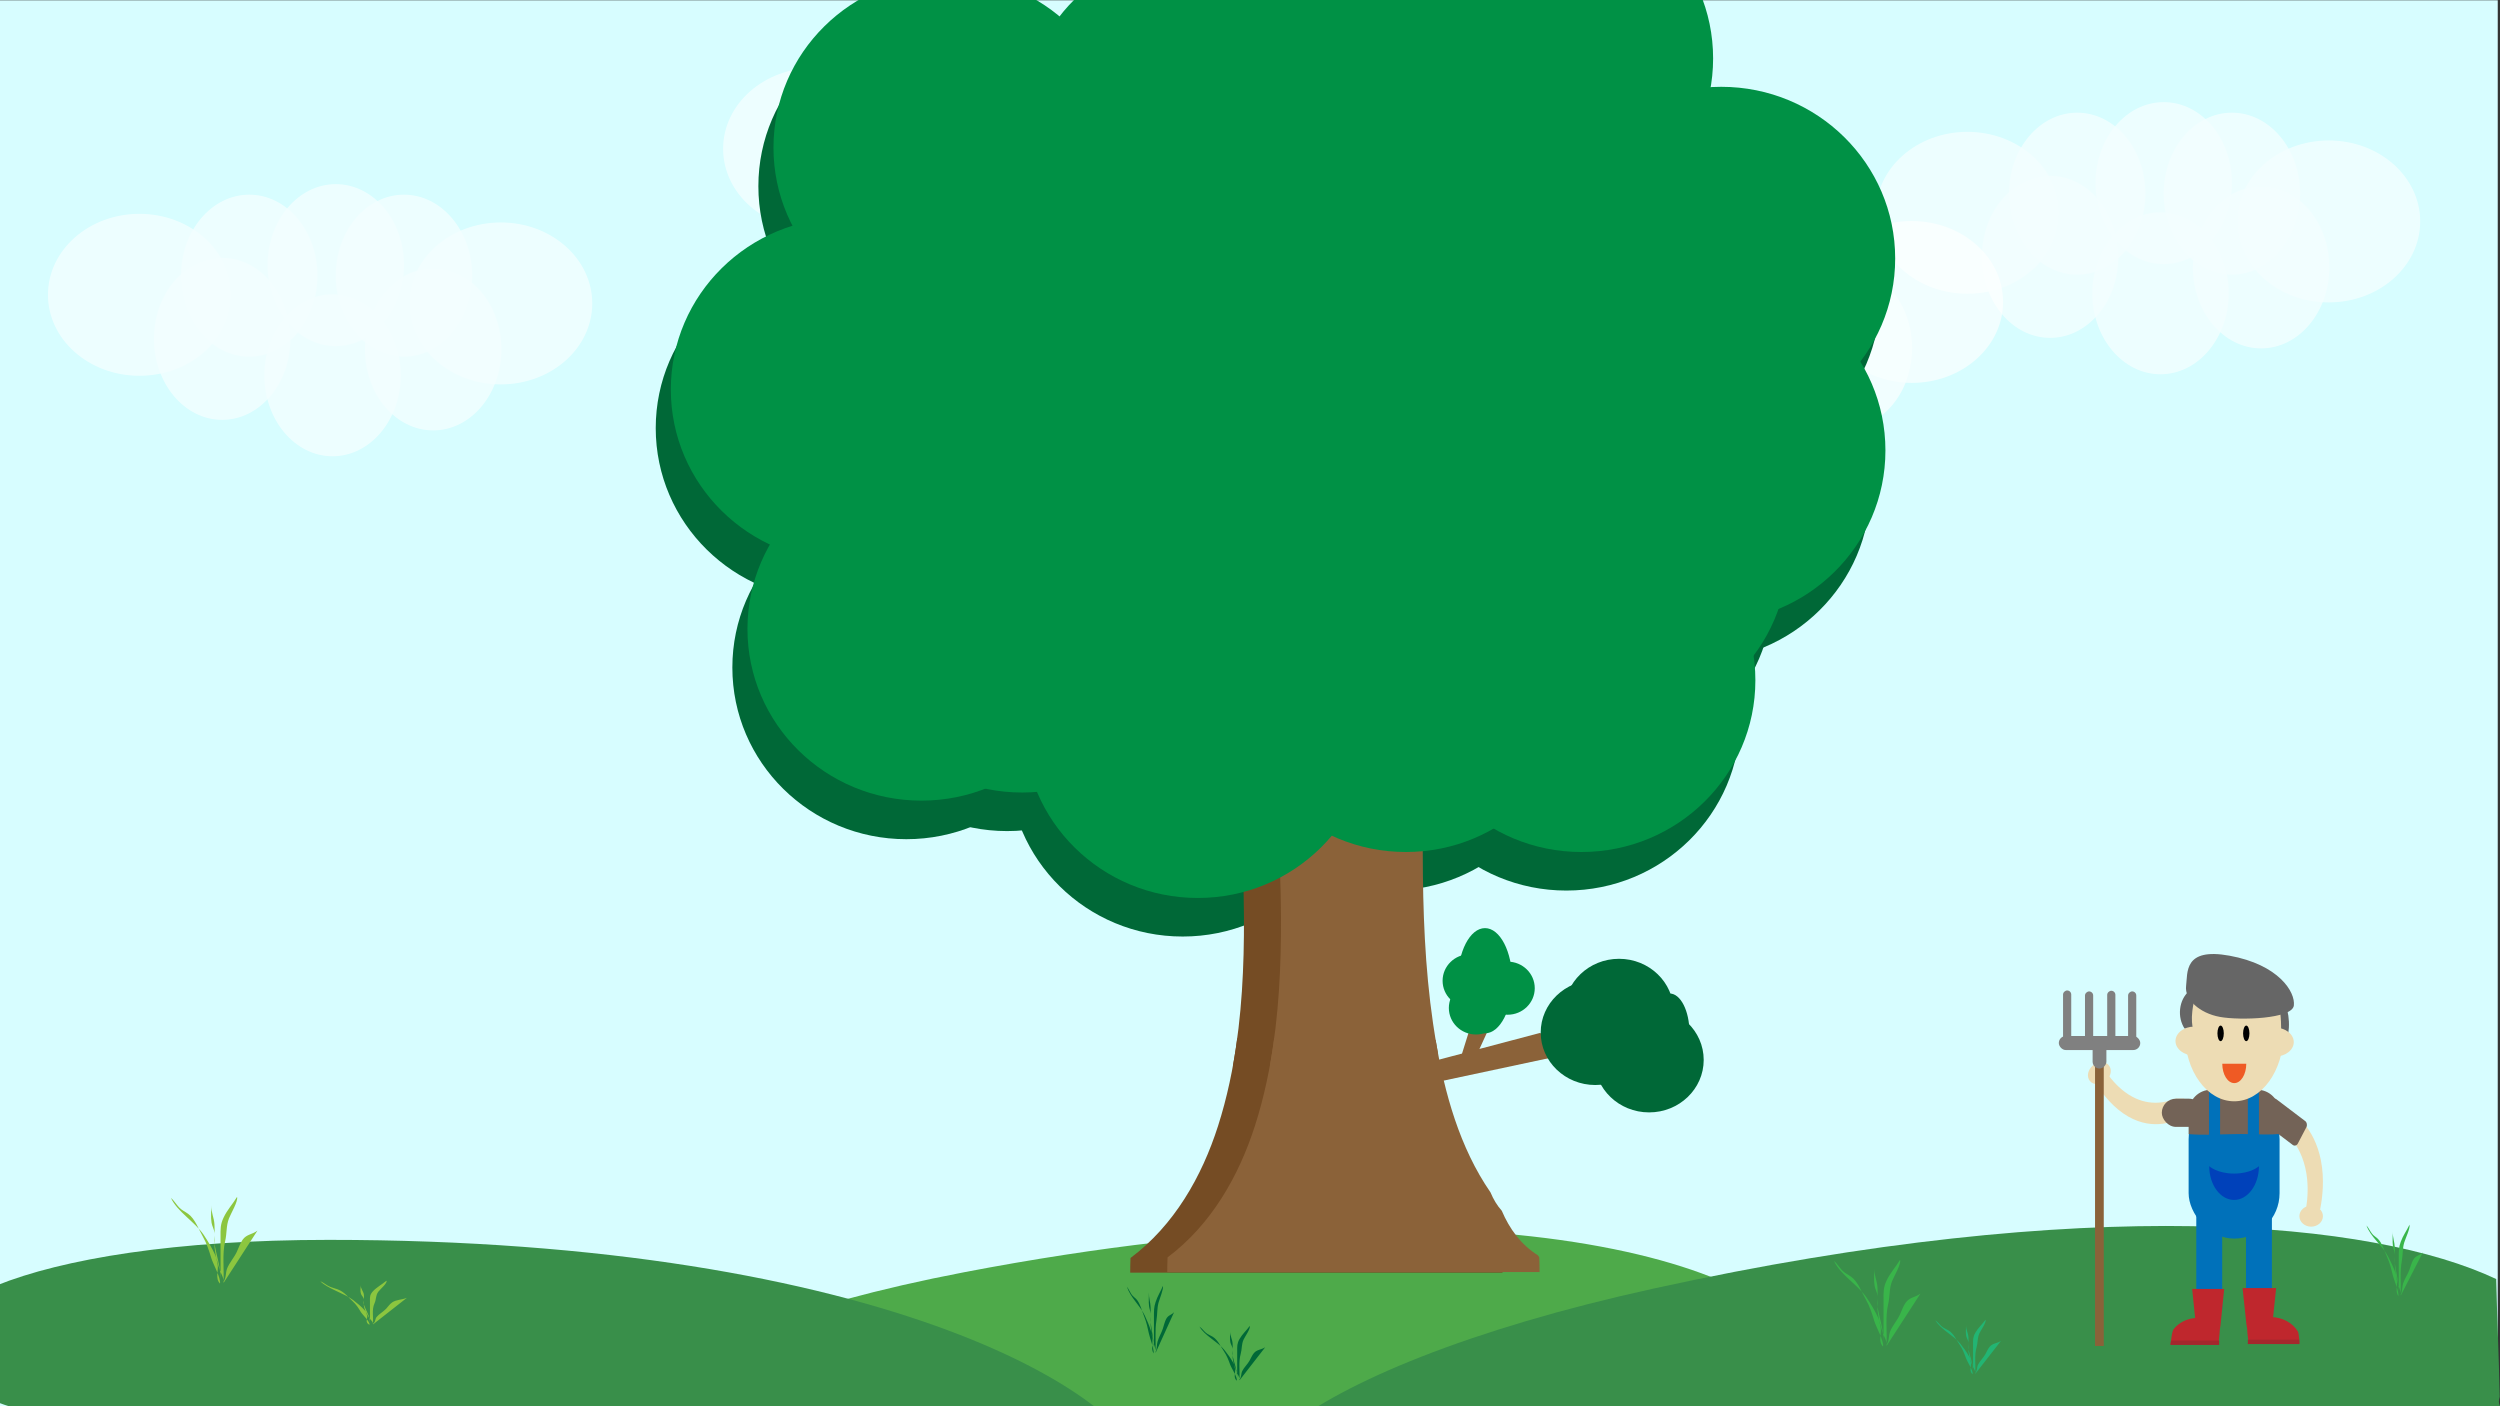 <?xml version="1.0" encoding="UTF-8"?><svg id="Layer_1" xmlns="http://www.w3.org/2000/svg" viewBox="0 0 1920 1080"><rect x="0" y="0" width="1920" height="1080" fill="#333333" stroke="none"/><defs><style>.cls-1{fill:#0041ba;}.cls-2{fill:#006837;}.cls-3{fill:#009145;}.cls-4{fill:#0071ba;}.cls-5{fill:#ef5a24;}.cls-6{fill:#eddcb4;}.cls-7{fill:#8b6239;}.cls-8{fill:#666;}.cls-9{fill:#736357;}.cls-10{fill:#8cc63f;}.cls-11{fill:#d7fdff;}.cls-12{fill:#bf272d;}.cls-13{fill:#22b573;}.cls-14{fill:#a4272d;}.cls-15{fill:#8a6239;}.cls-16{fill:gray;}.cls-17{fill:#398f4a;}.cls-18{fill:#39b54a;}.cls-19{fill:#754c24;}.cls-20{fill:#4eaa4a;}.cls-21,.cls-22{opacity:.8;}.cls-23{opacity:.7;}.cls-22{fill:#fff;}</style></defs><g><rect class="cls-11" x="-1.73" y=".22" width="1920" height="1080"/><g><path class="cls-20" d="M508.56,1148.03c-130.49-23.8-33.1-120.23,232.32-171.04,419.21-80.24,640.32,.45,650.38,68.37,12.15,82.05-280.63,194.4-459.53,81.63-79.09-49.85-315.68,40.64-423.17,21.03Z"/><path class="cls-17" d="M-1.67,1077.03c103.13,39.62,349.65-4.95,420.36,59.14,159.96,144.97,465.07,89.45,465.07,6.24,0-68.88-206.27-190.19-631.37-190.19-117.52,0-204.72,14.63-255.25,35.11v89.24"/><path class="cls-17" d="M1920.06,1097.44c0-6.03-.07-12.05-.17-18.08-1.08-1.72-.88-4.14-.12-6.61-.59-30.16-1.99-60.3-2.71-90.45-94.01-44.36-311.83-66.27-646.84,7.25-284.51,62.44-387.93,164.45-247.44,183.36,115.72,15.57,368.76-86.05,454.36-38.56,132.83,73.69,321.92,37.45,423-19.35,7.87-4.42,15.19-8.97,21.93-13.6-1.18-.79-2.02-2.1-2.02-3.96Z"/></g><path class="cls-10" d="M171.72,985.22c.28-3.93-1.73-6.43-2.95-9.89-1.34-3.79-1.81-7.78-3.48-11.47-2.42-5.35-5.61-10.63-8.82-15.44-6.73-10.08-20.29-17.66-25.22-28.49,2.44,2.16,4.02,4.94,6.22,7.28,2.23,2.38,4.6,3.21,7.13,5.09,5.27,3.92,7.97,11.79,11.25,17.52,2.92,5.11,4.77,10.85,6.44,16.45,1.38,4.61,7.42,15.13,6.67,19.54-3.94-4.14-.97-9.84-1.83-14.7-1.02-5.76-2.52-10.51-2.48-16.56,.03-4.68,.31-9.5,.05-14.16-.29-5.29-2.61-9.17-2.41-14.75-.02,4.39-.54,9.19,.19,13.48,.47,2.72,1.99,4.98,2.28,7.82,.25,2.4-.67,5.17-.24,7.54,1.68,9.37,4.79,18.15,4.85,27.72,0-10.77,.03-21.54,0-32.3-.02-6.03-.19-9.43,2.32-14.74,2.91-6.18,6.88-10.18,10.36-15.93,1.05,3.14-4.86,12.96-6.23,16.57-2.2,5.79-1.48,11.31-2.9,17.38-2.36,10.08-.7,20.89-1.3,31.33,2.36-3.44,1.44-6.93,2.89-10.5,1.74-4.3,5.28-8.16,7.32-12.5,1.36-2.9,2.67-6.79,4.5-9.37,3.11-4.38,7.39-3.92,11.39-7.02"/><path class="cls-2" d="M887.52,1038.97c.16-3.06-.94-5.01-1.61-7.7-.73-2.95-.99-6.06-1.9-8.93-1.32-4.17-3.06-8.28-4.82-12.02-3.67-7.85-11.07-13.75-13.76-22.18,1.33,1.68,2.19,3.84,3.39,5.67,1.22,1.85,2.51,2.5,3.89,3.96,2.88,3.05,4.35,9.18,6.14,13.65,1.6,3.98,2.6,8.45,3.51,12.81,.75,3.59,4.05,11.79,3.64,15.22-2.15-3.22-.53-7.67-1-11.45-.56-4.49-1.37-8.19-1.36-12.9,.01-3.64,.17-7.4,.03-11.03-.16-4.12-1.42-7.14-1.31-11.49-.01,3.42-.3,7.16,.11,10.5,.25,2.12,1.08,3.88,1.25,6.09,.14,1.87-.37,4.02-.13,5.87,.92,7.3,2.61,14.13,2.64,21.59,0-8.39,.02-16.77,0-25.16,0-4.69-.1-7.35,1.26-11.48,1.59-4.81,3.75-7.93,5.65-12.41,.57,2.45-2.65,10.09-3.4,12.91-1.2,4.51-.81,8.81-1.58,13.53-1.29,7.85-.38,16.27-.71,24.4,1.29-2.68,.79-5.4,1.58-8.17,.95-3.35,2.88-6.35,3.99-9.73,.74-2.25,1.46-5.29,2.46-7.3,1.7-3.41,4.03-3.05,6.22-5.47"/><path class="cls-18" d="M1843.79,994.95c.18-3.24-1.13-5.3-1.92-8.15-.87-3.12-1.18-6.41-2.27-9.45-1.58-4.41-3.65-8.76-5.74-12.72-4.38-8.3-13.21-14.55-16.42-23.47,1.59,1.78,2.62,4.07,4.05,6,1.45,1.96,2.99,2.64,4.64,4.19,3.43,3.23,5.19,9.71,7.32,14.43,1.9,4.21,3.1,8.94,4.19,13.55,.9,3.8,4.83,12.47,4.34,16.1-2.56-3.41-.63-8.11-1.19-12.11-.67-4.75-1.64-8.66-1.62-13.64,.02-3.85,.2-7.82,.04-11.67-.19-4.36-1.7-7.55-1.57-12.15-.01,3.62-.35,7.57,.13,11.11,.3,2.24,1.29,4.1,1.49,6.44,.16,1.98-.44,4.26-.16,6.21,1.1,7.72,3.12,14.95,3.15,22.83,0-8.87,.02-17.74,0-26.61-.01-4.97-.12-7.77,1.51-12.14,1.9-5.09,4.48-8.39,6.75-13.13,.68,2.59-3.17,10.68-4.06,13.65-1.43,4.77-.97,9.32-1.89,14.31-1.54,8.3-.46,17.21-.85,25.81,1.54-2.84,.94-5.71,1.88-8.65,1.13-3.55,3.43-6.72,4.77-10.3,.89-2.39,1.74-5.59,2.93-7.72,2.02-3.61,4.81-3.23,7.42-5.79"/><path class="cls-13" d="M1517.05,1055.06c.21-2.47-1.31-4.04-2.23-6.21-1.02-2.38-1.37-4.89-2.63-7.21-1.83-3.36-4.25-6.68-6.67-9.7-5.09-6.34-15.35-11.1-19.08-17.91,1.85,1.36,3.04,3.1,4.71,4.58,1.68,1.49,3.48,2.02,5.39,3.2,3.99,2.46,6.03,7.41,8.51,11.01,2.21,3.21,3.61,6.82,4.87,10.34,1.04,2.9,5.61,9.51,5.05,12.28-2.98-2.6-.73-6.19-1.38-9.24-.77-3.62-1.9-6.61-1.88-10.41,.02-2.94,.23-5.97,.04-8.9-.22-3.33-1.97-5.76-1.82-9.27-.02,2.76-.41,5.78,.15,8.48,.35,1.71,1.5,3.13,1.73,4.92,.19,1.51-.51,3.25-.18,4.74,1.27,5.89,3.62,11.41,3.66,17.42,0-6.77,.02-13.54,0-20.31-.01-3.79-.14-5.93,1.75-9.27,2.2-3.88,5.2-6.4,7.84-10.02,.79,1.97-3.68,8.15-4.71,10.42-1.66,3.64-1.12,7.11-2.2,10.92-1.78,6.34-.53,13.13-.99,19.69,1.78-2.17,1.09-4.36,2.18-6.6,1.32-2.7,3.99-5.13,5.54-7.86,1.03-1.82,2.02-4.27,3.4-5.89,2.35-2.75,5.59-2.46,8.62-4.42"/><path class="cls-18" d="M1448.92,1033.57c.28-3.93-1.73-6.43-2.95-9.89-1.34-3.79-1.81-7.78-3.48-11.47-2.42-5.35-5.61-10.63-8.82-15.44-6.73-10.08-20.29-17.66-25.22-28.49,2.44,2.16,4.02,4.94,6.22,7.28s4.6,3.21,7.13,5.09c5.27,3.92,7.97,11.79,11.25,17.52,2.92,5.11,4.77,10.85,6.44,16.45,1.38,4.61,7.42,15.13,6.67,19.54-3.94-4.14-.97-9.84-1.83-14.7-1.02-5.76-2.52-10.51-2.48-16.56,.03-4.68,.31-9.5,.05-14.16-.29-5.29-2.61-9.17-2.41-14.75-.02,4.39-.54,9.19,.19,13.48,.47,2.72,1.99,4.98,2.28,7.82,.25,2.4-.67,5.17-.24,7.54,1.68,9.37,4.79,18.15,4.85,27.72,0-10.77,.03-21.54,0-32.3-.02-6.03-.19-9.43,2.32-14.74,2.91-6.18,6.88-10.18,10.36-15.93,1.05,3.14-4.86,12.96-6.23,16.57-2.2,5.79-1.48,11.31-2.9,17.38-2.36,10.08-.7,20.89-1.3,31.33,2.36-3.44,1.44-6.93,2.89-10.5,1.74-4.3,5.28-8.16,7.32-12.5,1.36-2.9,2.67-6.79,4.5-9.37,3.11-4.38,7.39-3.92,11.39-7.02"/><path class="cls-2" d="M951.96,1060.06c.22-2.49-1.31-4.06-2.24-6.25-1.02-2.39-1.38-4.92-2.65-7.25-1.84-3.38-4.26-6.71-6.7-9.75-5.11-6.37-15.41-11.15-19.16-18,1.86,1.37,3.06,3.12,4.73,4.6,1.69,1.5,3.49,2.03,5.41,3.21,4.01,2.47,6.06,7.45,8.55,11.07,2.22,3.23,3.62,6.86,4.89,10.39,1.04,2.91,5.64,9.56,5.07,12.34-2.99-2.62-.73-6.22-1.39-9.29-.78-3.64-1.91-6.64-1.89-10.46,.02-2.96,.23-6,.04-8.95-.22-3.34-1.98-5.79-1.83-9.32-.02,2.77-.41,5.81,.15,8.52,.35,1.72,1.51,3.15,1.73,4.94,.19,1.51-.51,3.26-.19,4.76,1.28,5.92,3.64,11.47,3.68,17.51,0-6.8,.02-13.61,0-20.41-.01-3.81-.14-5.96,1.76-9.31,2.21-3.9,5.23-6.43,7.87-10.07,.8,1.98-3.69,8.19-4.73,10.47-1.67,3.66-1.13,7.14-2.21,10.98-1.79,6.37-.54,13.2-.99,19.79,1.79-2.18,1.1-4.38,2.19-6.63,1.32-2.72,4.01-5.16,5.56-7.9,1.04-1.83,2.03-4.29,3.42-5.92,2.36-2.77,5.62-2.47,8.65-4.44"/><path class="cls-10" d="M286.47,1017.14c.28-2-1.73-3.27-2.95-5.03-1.34-1.93-1.81-3.96-3.48-5.83-2.42-2.72-5.61-5.4-8.82-7.85-6.73-5.13-20.29-8.98-25.22-14.49,2.44,1.1,4.02,2.51,6.22,3.7s4.6,1.63,7.13,2.59c5.27,1.99,7.97,6,11.25,8.91,2.92,2.6,4.77,5.52,6.44,8.36,1.38,2.34,7.42,7.7,6.67,9.94-3.94-2.1-.97-5.01-1.83-7.47-1.02-2.93-2.52-5.35-2.48-8.42,.03-2.38,.31-4.83,.05-7.2-.29-2.69-2.61-4.66-2.41-7.5-.02,2.23-.54,4.68,.19,6.86,.47,1.38,1.99,2.53,2.28,3.98,.25,1.22-.67,2.63-.24,3.83,1.68,4.77,4.79,9.23,4.85,14.09,0-5.48,.03-10.95,0-16.43-.02-3.06-.19-4.8,2.32-7.5,2.91-3.14,6.88-5.18,10.36-8.1,1.05,1.6-4.86,6.59-6.23,8.43-2.2,2.94-1.48,5.75-2.9,8.84-2.36,5.13-.7,10.62-1.3,15.93,2.36-1.75,1.44-3.52,2.89-5.34,1.74-2.19,5.28-4.15,7.32-6.36,1.36-1.47,2.67-3.45,4.5-4.76,3.11-2.23,7.39-1.99,11.39-3.57"/><g class="cls-23"><ellipse class="cls-22" cx="1510.92" cy="163.44" rx="70.22" ry="62.18"/><ellipse class="cls-22" cx="1736.54" cy="205.38" rx="52.35" ry="62.18"/><ellipse class="cls-22" cx="1659.26" cy="225.25" rx="52.35" ry="62.18"/><ellipse class="cls-22" cx="1574.49" cy="197.29" rx="52.35" ry="62.18"/><ellipse class="cls-22" cx="1788.48" cy="170.06" rx="70.22" ry="62.18"/><ellipse class="cls-22" cx="1714.1" cy="148.72" rx="52.35" ry="62.18"/><ellipse class="cls-22" cx="1661.75" cy="140.62" rx="52.35" ry="62.18"/><ellipse class="cls-22" cx="1595.27" cy="148.72" rx="52.35" ry="62.18"/></g><g class="cls-21"><ellipse class="cls-22" cx="1190.59" cy="225.27" rx="70.22" ry="62.18"/><ellipse class="cls-22" cx="1416.21" cy="267.22" rx="52.35" ry="62.18"/><ellipse class="cls-22" cx="1338.92" cy="287.09" rx="52.35" ry="62.18"/><ellipse class="cls-22" cx="1254.16" cy="259.12" rx="52.35" ry="62.18"/><ellipse class="cls-22" cx="1468.15" cy="231.9" rx="70.22" ry="62.18"/><ellipse class="cls-22" cx="1393.77" cy="210.55" rx="52.35" ry="62.18"/><ellipse class="cls-22" cx="1341.42" cy="202.46" rx="52.35" ry="62.18"/><ellipse class="cls-22" cx="1274.94" cy="210.55" rx="52.35" ry="62.18"/></g><g class="cls-23"><ellipse class="cls-22" cx="625.59" cy="114.27" rx="70.22" ry="62.18"/><ellipse class="cls-22" cx="851.21" cy="156.22" rx="52.35" ry="62.18"/><ellipse class="cls-22" cx="773.92" cy="176.09" rx="52.35" ry="62.18"/><ellipse class="cls-22" cx="689.16" cy="148.12" rx="52.35" ry="62.18"/><ellipse class="cls-22" cx="903.15" cy="120.9" rx="70.22" ry="62.18"/><ellipse class="cls-22" cx="828.77" cy="99.55" rx="52.35" ry="62.18"/><ellipse class="cls-22" cx="776.42" cy="91.46" rx="52.35" ry="62.18"/><ellipse class="cls-22" cx="709.94" cy="99.55" rx="52.35" ry="62.18"/></g><g class="cls-23"><ellipse class="cls-22" cx="107.06" cy="226.41" rx="70.22" ry="62.18"/><ellipse class="cls-22" cx="332.68" cy="268.36" rx="52.35" ry="62.18"/><ellipse class="cls-22" cx="255.4" cy="288.23" rx="52.35" ry="62.18"/><ellipse class="cls-22" cx="170.63" cy="260.26" rx="52.35" ry="62.18"/><ellipse class="cls-22" cx="384.62" cy="233.03" rx="70.22" ry="62.18"/><ellipse class="cls-22" cx="310.24" cy="211.69" rx="52.35" ry="62.18"/><ellipse class="cls-22" cx="257.89" cy="203.6" rx="52.35" ry="62.18"/><ellipse class="cls-22" cx="191.41" cy="211.69" rx="52.35" ry="62.18"/></g></g><g><path class="cls-6" d="M1676.98,843.72c-.07,.02-.14,.03-.21,.03-1.98,.09-3.97-.05-5.95,0-8.46,3.45-21.81,6.02-36.16-3.2-7.15-4.6-12.69-10.93-16.69-16.51-2.49,3.13-4.99,6.26-7.48,9.4,4.74,7.29,12.74,17.65,24.06,24.11,19.47,11.1,36.34,3.57,42.86,0v-13.81s-.05,0-.07,0c-.12,0-.24,0-.36-.02Z"/><path class="cls-6" d="M1771.15,927.52c1.11-7.25,1.73-16.42,.21-26-4.03-25.52-20.38-36.38-26.88-40.01,3.68-3.57,7.37-7.14,11.05-10.72,6.4,3.87,21.86,14.96,26.89,40.17,2.93,14.66,1.24,28.66-.51,37.67-3.59-.37-7.18-.74-10.77-1.12Z"/><rect class="cls-4" x="1680.86" y="840" width="69.85" height="111.25" rx="34.92" ry="34.92"/><path class="cls-9" d="M1696.01,871.45c11.17-.11,22.33-.77,33.49-.43,5.21,.16,10.43,.38,15.65,.2,1.85-.07,3.71-.18,5.56-.39v-16.62c0-9.5-7.7-17.28-17.12-17.28h-35.6c-9.42,0-17.12,7.78-17.12,17.28v16.78c5.03,.45,10.1,.52,15.15,.47Z"/><rect class="cls-4" x="1696.5" y="831.38" width="8.53" height="45.45"/><rect class="cls-4" x="1726.34" y="831.38" width="8.53" height="45.45"/><ellipse class="cls-6" cx="1715.89" cy="793.75" rx="37.87" ry="52.05"/><path class="cls-8" d="M1678.92,757.23c1.29-10.28-2.01-29.68,33.28-23.27,37.99,6.89,50.77,28,49.48,38.29s-41.16,11.57-56.79,8.74c-15.63-2.84-27.26-13.47-25.97-23.75Z"/><path class="cls-8" d="M1751.79,784.91c.36,7.54-.04,12.66-.69,16.11,1.44-.08,2.89-.23,4.34-.15,1.78-4.26,2.73-10.06,2.43-16.37-.6-12.55-5.93-22.4-11.89-21.98,0,0,4.84,1.95,5.82,22.39Z"/><path class="cls-8" d="M1683.72,776.37c-.74,6.63-.25,11.26,.68,14.45-2.24-.35-4.47-.75-6.71-.96-2.65-4.12-3.98-9.46-3.36-15.01,1.24-11.04,9.73-18.78,18.96-17.28,0,0-7.54,.82-9.56,18.8Z"/><ellipse cx="1705.43" cy="793.63" rx="2.44" ry="5.99"/><ellipse cx="1725.13" cy="793.63" rx="2.44" ry="5.99"/><path class="cls-6" d="M1685.13,810.61v-11.08s0-11.09,0-11.09c-7.92,0-14.35,4.96-14.35,11.09,0,6.12,6.42,11.09,14.35,11.09Z"/><path class="cls-6" d="M1747.26,789.25v11.08s0,11.09,0,11.09c7.92,0,14.35-4.96,14.35-11.09s-6.42-11.09-14.35-11.09Z"/><path class="cls-5" d="M1725.13,816.97h-9.2s-9.21,0-9.21,0c0,8.21,4.12,14.86,9.21,14.86,5.09,0,9.21-6.65,9.21-14.86Z"/><path class="cls-1" d="M1734.87,895.64s-6.1,5.67-19.08,5.67c-12.97,0-19.1-5.67-19.1-5.67,0,14.31,8.54,25.91,19.09,25.91,10.54,0,19.09-11.6,19.09-25.91Z"/><rect class="cls-4" x="1686.75" y="925.95" width="19.9" height="79.66"/><rect class="cls-4" x="1724.92" y="925.95" width="19.9" height="79.66"/><g><g><path class="cls-12" d="M1722.28,989.24l3,28.16c.17,.57,.29,1.14,.38,1.72h19.25l3.19-29.88h-25.82Z"/><path class="cls-12" d="M1765.96,1031.76c-.06-2.3-.24-4.66-.59-6.92-.04-.22-.08-.43-.13-.65-.09-.43-.19-.87-.29-1.33-3.87-6.74-12.01-11.39-21.43-11.39-7.17,0-13.6,2.69-17.97,6.96,.34,1.7,.32,3.45,.46,5.19,.2,2.5,.56,5.01,.98,7.47,.04,.25,.02,.47-.05,.67h39.02Z"/></g><path class="cls-14" d="M1765.81,1028.83h-39.47v3.42h39.62c-.02-1.13-.07-2.28-.16-3.42Z"/></g><g><g><path class="cls-12" d="M1708.18,989.92l-2.86,28.16c-.17,.57-.28,1.14-.36,1.72h-18.34l-3.04-29.88h24.6Z"/><path class="cls-12" d="M1704.63,1024.3c.13-1.74,.11-3.49,.44-5.19-4.16-4.26-10.29-6.96-17.12-6.96-7.9,0-14.86,3.6-18.93,9.07-.09,.25-.17,.49-.24,.71-.39,1.22-.73,2.49-.89,3.78-.28,2.22-.62,4.48-.93,6.73h36.78c-.07-.2-.09-.42-.05-.67,.41-2.46,.75-4.97,.94-7.47Z"/></g><path class="cls-14" d="M1667.38,1029.51c-.16,1.14-.33,2.28-.48,3.42h37.42v-3.42h-36.94Z"/></g><path class="cls-9" d="M1760.82,879.3l-22.14-16.77c-1.32-1-1.72-3.13-.89-4.72l6.55-12.53c.83-1.59,2.6-2.08,3.92-1.07l22.14,16.77c1.32,1,1.72,3.13,.89,4.72l-6.55,12.53c-.83,1.59-2.6,2.08-3.92,1.07Z"/><rect class="cls-9" x="1660.27" y="843.8" width="31.85" height="21.65" rx="10.82" ry="10.82"/><ellipse class="cls-6" cx="1774.97" cy="934.02" rx="9.04" ry="8.06"/><ellipse class="cls-6" cx="1612.34" cy="824.3" rx="9.44" ry="7.72" transform="translate(-155.17 1218.03) rotate(-39.64)"/><rect class="cls-15" x="1608.99" y="801.08" width="6.7" height="232.64"/><rect class="cls-16" x="1581.17" y="795.65" width="62.54" height="10.79" rx="5.4" ry="5.4"/><rect class="cls-16" x="1567.39" y="777.7" width="40.36" height="6.29" rx="3.15" ry="3.15" transform="translate(806.72 2368.41) rotate(-90)"/><rect class="cls-16" x="1584.24" y="778.43" width="40.36" height="6.29" rx="3.15" ry="3.15" transform="translate(822.84 2386) rotate(-90)"/><rect class="cls-16" x="1617.34" y="778.43" width="40.36" height="6.29" rx="3.15" ry="3.15" transform="translate(855.94 2419.09) rotate(-90)"/><rect class="cls-16" x="1601.3" y="777.94" width="40.36" height="6.29" rx="3.15" ry="3.15" transform="translate(840.39 2402.56) rotate(-90)"/><rect class="cls-16" x="1602.31" y="805.22" width="20.24" height="10.58" rx="5.29" ry="5.29" transform="translate(801.91 2422.94) rotate(-90)"/></g><g><g><ellipse class="cls-2" cx="773.45" cy="506.41" rx="133.59" ry="131.86"/><ellipse class="cls-2" cx="713.52" cy="415.04" rx="133.59" ry="131.86"/><ellipse class="cls-2" cx="713.52" cy="284.21" rx="133.59" ry="131.86"/><ellipse class="cls-2" cx="908.29" cy="587.4" rx="133.59" ry="131.86"/><ellipse class="cls-2" cx="908.29" cy="122.24" rx="133.59" ry="131.86"/><ellipse class="cls-2" cx="773.45" cy="205.3" rx="133.59" ry="131.86"/><ellipse class="cls-2" cx="1200.44" cy="205.3" rx="133.59" ry="131.86"/><ellipse class="cls-2" cx="1065.6" cy="122.24" rx="133.59" ry="131.86"/><ellipse class="cls-2" cx="1227.91" cy="454.49" rx="133.59" ry="131.86"/><ellipse class="cls-2" cx="1260.37" cy="284.21" rx="133.59" ry="131.86"/><ellipse class="cls-2" cx="1170.47" cy="74.48" rx="133.59" ry="131.86"/><ellipse class="cls-2" cx="1302.82" cy="375.58" rx="133.59" ry="131.86"/><ellipse class="cls-2" cx="1068.1" cy="552.09" rx="133.59" ry="131.86"/><ellipse class="cls-2" cx="865.84" cy="338.2" rx="133.59" ry="131.86"/><ellipse class="cls-2" cx="696.04" cy="512.64" rx="133.59" ry="131.86"/><ellipse class="cls-2" cx="716.02" cy="143" rx="133.59" ry="131.86"/><ellipse class="cls-2" cx="637.19" cy="328.79" rx="133.59" ry="131.86"/><ellipse class="cls-2" cx="1095.56" cy="338.2" rx="133.59" ry="131.86"/><ellipse class="cls-2" cx="933.26" cy="388.04" rx="133.59" ry="131.86"/><ellipse class="cls-2" cx="963.22" cy="255.14" rx="133.59" ry="131.86"/><ellipse class="cls-2" cx="1310.31" cy="228.14" rx="133.59" ry="131.86"/><ellipse class="cls-2" cx="1202.94" cy="552.09" rx="133.59" ry="131.86"/></g><g><path class="cls-19" d="M1064.24,656.26c0-.05,0-.1,0-.15,0-7.39-.06-14.76-.72-22.07h-110.65c1.38,23.47,2.39,46.97,2.49,70.48,.16,37.67-1.6,76.03-8.38,113.39v137.3h128.83v-146.5c-1.38-7.42-2.58-14.82-3.66-22.15-6.32-43.18-7.83-86.74-7.91-130.29Z"/><path class="cls-19" d="M1153.68,966.05c-.36-.52-.71-1.04-1.06-1.57-13.11-8.2-21.84-20.42-27.7-34.15-3.67-4.12-6.43-8.78-8.66-14.11-23.75-34.46-35.3-76.27-42.11-116.94-19.06-13.06-40.5-20.41-63.19-20.41s-42.34,6.75-60.78,18.8c-3.06,22.72-7.73,45.19-14.71,67.03-12.51,39.12-33.78,76.38-67.24,101.43-.15,3.73-.23,7.49-.23,11.28h285.94c0-3.81-.09-7.59-.25-11.35Z"/></g><path class="cls-7" d="M1092.69,655.81c0-.05,0-.1,0-.15,0-7.39-.06-14.76-.72-22.07h-110.65c1.38,23.47,2.39,46.97,2.49,70.48,.16,37.67-1.6,76.03-8.38,113.39v137.3h128.83v-146.5c-1.38-7.42-2.58-14.82-3.66-22.15-6.32-43.18-7.83-86.74-7.91-130.29Z"/><path class="cls-7" d="M1182.13,965.59c-.36-.52-.71-1.04-1.06-1.57-13.11-8.2-21.84-20.42-27.7-34.15-3.67-4.12-6.43-8.78-8.66-14.11-23.75-34.46-35.3-76.27-42.11-116.94-19.06-13.06-40.5-20.41-63.19-20.41s-42.34,6.75-60.78,18.8c-3.06,22.72-7.73,45.19-14.71,67.03-12.51,39.12-33.78,76.38-67.24,101.43-.15,3.73-.23,7.49-.23,11.28h285.94c0-3.81-.09-7.59-.25-11.35Z"/><g><ellipse class="cls-3" cx="785.05" cy="476.8" rx="133.59" ry="131.86"/><ellipse class="cls-3" cx="725.12" cy="385.42" rx="133.59" ry="131.86"/><ellipse class="cls-3" cx="725.12" cy="254.6" rx="133.59" ry="131.86"/><ellipse class="cls-3" cx="919.89" cy="557.78" rx="133.59" ry="131.86"/><ellipse class="cls-3" cx="919.89" cy="92.63" rx="133.59" ry="131.86"/><ellipse class="cls-3" cx="785.05" cy="175.69" rx="133.59" ry="131.86"/><ellipse class="cls-3" cx="1212.04" cy="175.69" rx="133.59" ry="131.86"/><ellipse class="cls-3" cx="1077.2" cy="92.63" rx="133.59" ry="131.86"/><ellipse class="cls-3" cx="1239.51" cy="424.88" rx="133.59" ry="131.86"/><ellipse class="cls-3" cx="1271.97" cy="254.6" rx="133.59" ry="131.86"/><ellipse class="cls-3" cx="1182.08" cy="44.86" rx="133.59" ry="131.86"/><ellipse class="cls-3" cx="1314.42" cy="345.97" rx="133.59" ry="131.86"/><ellipse class="cls-3" cx="1079.7" cy="522.48" rx="133.59" ry="131.86"/><ellipse class="cls-3" cx="877.44" cy="308.59" rx="133.59" ry="131.86"/><ellipse class="cls-3" cx="707.64" cy="483.02" rx="133.59" ry="131.86"/><ellipse class="cls-3" cx="727.62" cy="113.39" rx="133.59" ry="131.86"/><ellipse class="cls-3" cx="648.79" cy="299.17" rx="133.59" ry="131.86"/><ellipse class="cls-3" cx="1107.17" cy="308.59" rx="133.59" ry="131.86"/><ellipse class="cls-3" cx="944.86" cy="358.43" rx="133.59" ry="131.86"/><ellipse class="cls-3" cx="974.82" cy="225.53" rx="133.59" ry="131.86"/><ellipse class="cls-3" cx="1321.91" cy="198.53" rx="133.59" ry="131.86"/><ellipse class="cls-3" cx="1214.54" cy="522.48" rx="133.59" ry="131.86"/></g><path class="cls-7" d="M1024.65,847.85c-.93-4.01-1.85-8.02-2.78-12.03,53.52-14.15,107.04-28.31,160.57-42.46,14.21,3.91,28.43,7.82,42.64,11.72l-200.43,42.76Z"/><path class="cls-7" d="M1131.6,815.72c-3.18-1.35-6.37-2.69-9.55-4.04,5.32-17.01,10.63-34.01,15.95-51.02,6.98-1.56,13.96-3.12,20.95-4.68l-27.35,59.74Z"/><ellipse class="cls-2" cx="1225.19" cy="793" rx="41.93" ry="40.29"/><ellipse class="cls-2" cx="1243.42" cy="776.65" rx="41.93" ry="40.29"/><ellipse class="cls-2" cx="1266.51" cy="814.03" rx="41.93" ry="40.29"/><ellipse class="cls-3" cx="1140.48" cy="753.19" rx="20.91" ry="40.4"/><ellipse class="cls-3" cx="1128.75" cy="753.24" rx="20.84" ry="20.39"/><ellipse class="cls-3" cx="1133.55" cy="774.11" rx="20.84" ry="20.39"/><ellipse class="cls-3" cx="1157.85" cy="758.93" rx="20.84" ry="20.39"/><ellipse class="cls-2" cx="1282.31" cy="792.9" rx="15.19" ry="29.89"/></g></svg>
